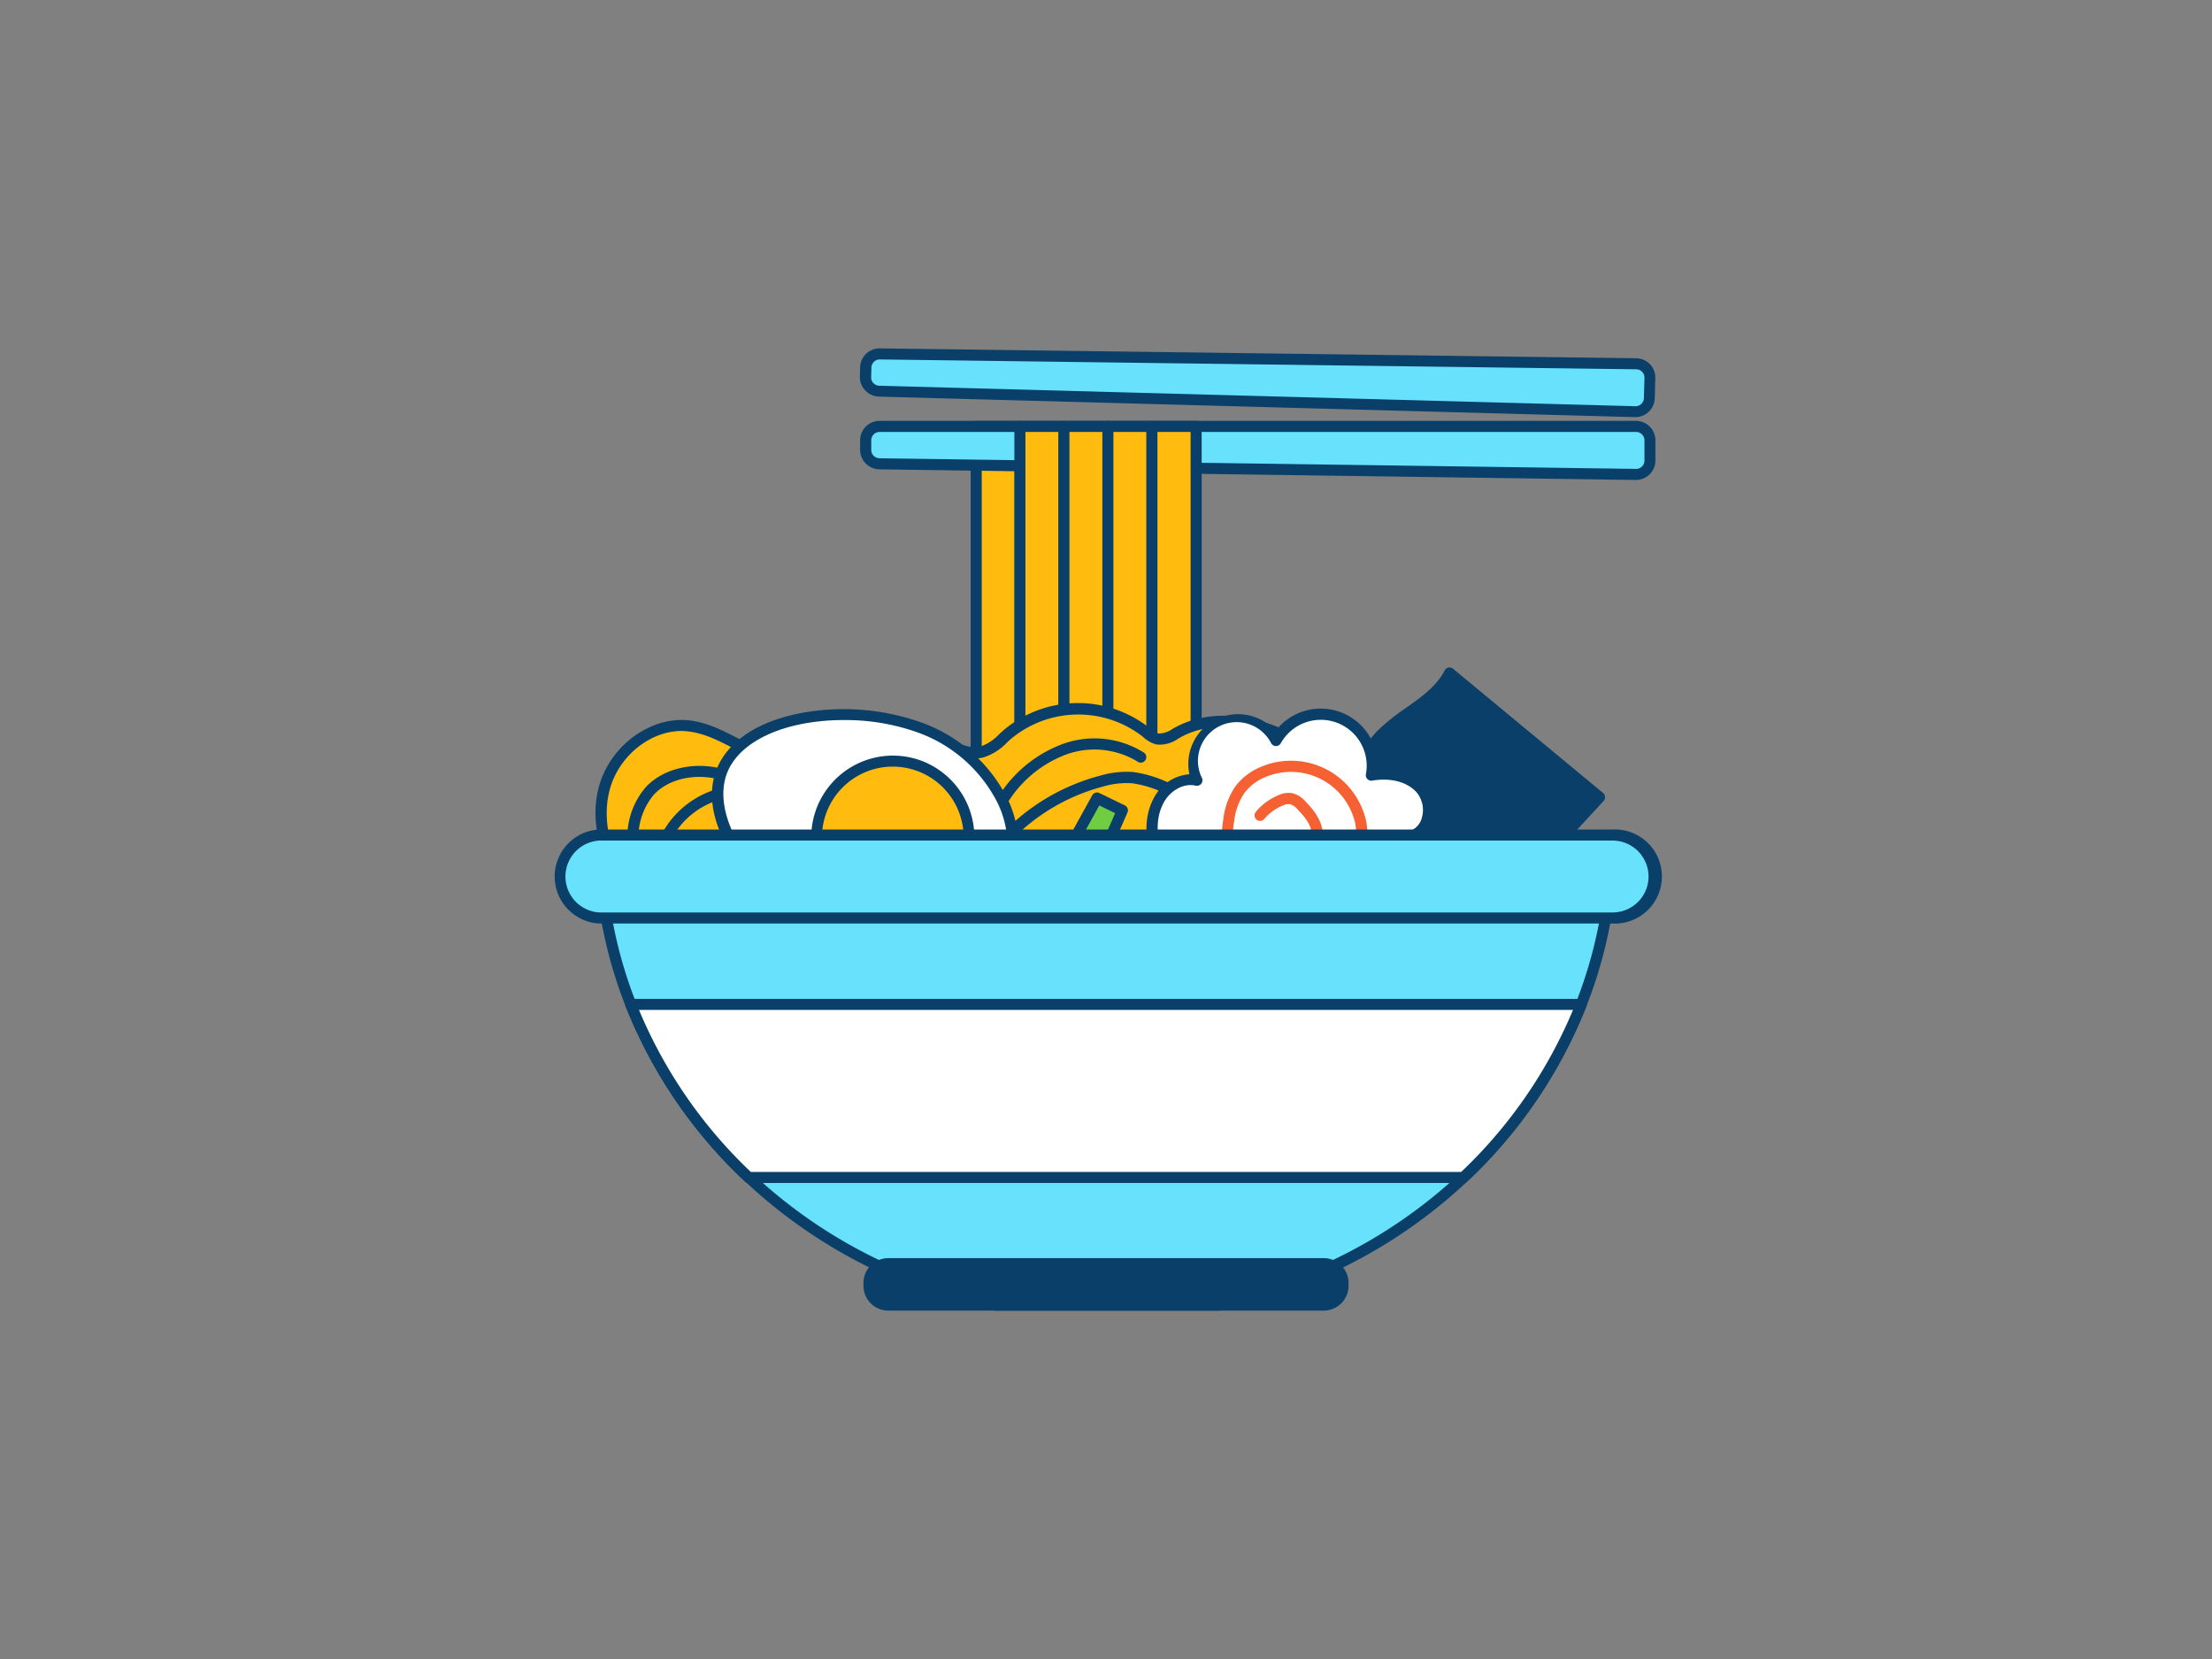 <svg xmlns="http://www.w3.org/2000/svg" viewBox="0 0 400 300"><rect x="0" y="0" width="400" height="300" fill="#808080" stroke="none"/><g id="_437_ramen_outline" data-name="#437_ramen_outline"><rect x="176.53" y="77.11" width="7.95" height="75.91" fill="#ffbc0e"/><path d="M184.48,154h-7.95a1,1,0,0,1-1-1V77.11a1,1,0,0,1,1-1h7.95a1,1,0,0,1,1,1V153A1,1,0,0,1,184.48,154Zm-6.95-2h5.95V78.11h-5.95Z" fill="#093f68"/><path d="M295.8,85.79,159,83.86a2.5,2.5,0,0,1-2.48-2.5V79.62a2.51,2.51,0,0,1,2.51-2.51H295.84a2.51,2.51,0,0,1,2.51,2.51v3.67A2.51,2.51,0,0,1,295.8,85.79Z" fill="#68e1fd"/><path d="M295.84,86.79h0L159,84.87a3.54,3.54,0,0,1-3.46-3.51V79.62a3.51,3.51,0,0,1,3.51-3.51H295.84a3.51,3.51,0,0,1,3.51,3.51v3.67a3.52,3.52,0,0,1-3.51,3.5Zm0-2a1.46,1.46,0,0,0,1.08-.43,1.51,1.51,0,0,0,.45-1.07V79.62a1.52,1.52,0,0,0-1.51-1.51H159.06a1.52,1.52,0,0,0-1.51,1.51v1.74A1.52,1.52,0,0,0,159,82.87Z" fill="#093f68"/><path d="M295.9,65.75,159.12,64a2.51,2.51,0,0,0-2.54,2.44l-.05,1.73A2.51,2.51,0,0,0,159,70.72l136.72,3.71A2.51,2.51,0,0,0,298.27,72l.1-3.66A2.51,2.51,0,0,0,295.9,65.75Z" fill="#68e1fd"/><path d="M295.76,75.43h-.1L158.94,71.72a3.49,3.49,0,0,1-2.45-1.1,3.44,3.44,0,0,1-1-2.51l.05-1.73A3.52,3.52,0,0,1,159.09,63h0l136.78,1.78h0a3.5,3.5,0,0,1,3.46,3.61l-.1,3.66A3.52,3.52,0,0,1,295.76,75.43ZM159.09,65a1.51,1.51,0,0,0-1.51,1.46l-.05,1.74a1.49,1.49,0,0,0,.41,1.08,1.51,1.51,0,0,0,1.06.47l136.72,3.71h0A1.52,1.52,0,0,0,297.27,72l.1-3.67a1.5,1.5,0,0,0-.42-1.09,1.48,1.48,0,0,0-1.07-.46L159.11,65Z" fill="#093f68"/><rect x="184.48" y="77.11" width="7.95" height="75.91" fill="#ffbc0e"/><path d="M192.43,154h-8a1,1,0,0,1-1-1V77.11a1,1,0,0,1,1-1h8a1,1,0,0,1,1,1V153A1,1,0,0,1,192.43,154Zm-7-2h6V78.11h-6Z" fill="#093f68"/><rect x="192.43" y="77.11" width="7.95" height="75.91" fill="#ffbc0e"/><path d="M200.39,154h-8a1,1,0,0,1-1-1V77.11a1,1,0,0,1,1-1h8a1,1,0,0,1,1,1V153A1,1,0,0,1,200.39,154Zm-7-2h6V78.11h-6Z" fill="#093f68"/><rect x="200.39" y="77.11" width="7.95" height="75.91" fill="#ffbc0e"/><path d="M208.34,154h-8a1,1,0,0,1-1-1V77.11a1,1,0,0,1,1-1h8a1,1,0,0,1,1,1V153A1,1,0,0,1,208.34,154Zm-7-2h6V78.11h-6Z" fill="#093f68"/><rect x="208.34" y="77.11" width="7.95" height="75.91" fill="#ffbc0e"/><path d="M216.3,154h-8a1,1,0,0,1-1-1V77.11a1,1,0,0,1,1-1h8a1,1,0,0,1,1,1V153A1,1,0,0,1,216.3,154Zm-7-2h6V78.11h-6Z" fill="#093f68"/><path d="M157.25,133.42a20,20,0,0,1,12.63.53c2.51,1,5.07,2.67,7.69,2,1.88-.46,3.26-2,4.72-3.27a20,20,0,0,1,24.84-.39,5.53,5.53,0,0,0,2.15,1.31c1.3.28,2.56-.56,3.73-1.2,4.31-2.35,9.59-2.45,14.33-1.17s9,3.81,13.13,6.54c1.47,1,3.06,2,4.83,2a11.7,11.7,0,0,0,3.78-1.1c5.53-2.07,11.83-1.08,17.19,1.39s9.94,6.33,14.43,10.17c1.45,1.24,3,2.69,3.17,4.59a7.51,7.51,0,0,1-1.4,4.23c-8.23,14.17-17.83,28.86-32.85,35.38a55,55,0,0,1-20.38,4.08,84.32,84.32,0,0,1-32.1-5.36,67.67,67.67,0,0,0-8.39-2.91c-15.35-3.57-31.37-1.74-46.7-5.66-4.92-1.26-9.89-2.91-13.79-6.17a32.93,32.93,0,0,1-6.85-8.67c-.89-1.5-1.5-3.63-2.68-4.91s-3.07-1.79-4.31-3.23c-4.49-5.2-6.91-12.49-5.12-19.12s8.38-12,15.21-11.26c4.45.49,8.26,3.25,12.36,5C144.44,139.59,150.05,135.25,157.25,133.42Z" fill="#ffbc0e"/><path d="M226.85,199.57a86.07,86.07,0,0,1-30.06-5.46l-1.85-.72a47.43,47.43,0,0,0-6.42-2.15c-7.35-1.71-15-2.18-22.45-2.63-8-.49-16.27-1-24.27-3-4.67-1.19-10-2.89-14.18-6.37a34.2,34.2,0,0,1-7.08-8.93c-.35-.6-.66-1.29-1-2a11,11,0,0,0-1.58-2.79,8.17,8.17,0,0,0-1.85-1.35,9.53,9.53,0,0,1-2.49-1.91c-5-5.84-7.08-13.52-5.32-20,2-7.37,9.28-12.75,16.28-12,3.29.36,6.22,1.88,9.06,3.35,1.17.61,2.38,1.24,3.59,1.76,5.16,2.26,9.3.72,14.09-1.05a57.34,57.34,0,0,1,5.64-1.86,21,21,0,0,1,13.25.57c.54.22,1.07.46,1.61.71,1.92.87,3.73,1.7,5.47,1.26a8.57,8.57,0,0,0,3.46-2.3l.85-.76a20.84,20.84,0,0,1,26.12-.41l.2.16a4.08,4.08,0,0,0,1.53.95,4.32,4.32,0,0,0,2.63-.87l.41-.22c4.2-2.3,9.56-2.75,15.07-1.27,5.05,1.36,9.62,4.14,13.43,6.68,1.35.9,2.76,1.84,4.21,1.84h0a7.61,7.61,0,0,0,2.68-.74l.77-.3c5.3-2,11.68-1.48,18,1.43,5.68,2.63,10.66,6.89,14.66,10.31,1.67,1.43,3.32,3,3.52,5.27a8.44,8.44,0,0,1-1.54,4.82c-8,13.8-17.86,29.08-33.32,35.79-5.9,2.56-12.68,3.92-20.74,4.16C228.46,199.55,227.66,199.57,226.85,199.57ZM123.27,132.18c-5.69,0-11.37,4.52-13,10.58-1.59,5.88.29,12.86,4.91,18.2a7.8,7.8,0,0,0,2,1.51,9.86,9.86,0,0,1,2.29,1.7,12.35,12.35,0,0,1,1.93,3.33,19,19,0,0,0,.87,1.75,32.19,32.19,0,0,0,6.63,8.42c3.86,3.22,8.94,4.82,13.4,6,7.81,2,16,2.5,23.89,3,7.51.46,15.27.93,22.79,2.68a49.41,49.41,0,0,1,6.68,2.24l1.83.71a83.85,83.85,0,0,0,31.72,5.29c7.8-.23,14.34-1.53,20-4,14.89-6.47,24.52-21.44,32.38-35a6.59,6.59,0,0,0,1.28-3.64c-.13-1.49-1.47-2.76-2.83-3.92-5-4.25-9.17-7.69-14.2-10-3.35-1.55-10-3.79-16.42-1.36l-.72.28a9.59,9.59,0,0,1-3.4.88c-2.1,0-3.84-1.15-5.39-2.18-3.67-2.45-8.07-5.12-12.84-6.41-5-1.35-9.84-1-13.59,1.09l-.39.22a5.75,5.75,0,0,1-4,1.07,5.67,5.67,0,0,1-2.38-1.35l-.19-.16a19,19,0,0,0-23.55.38c-.28.23-.54.47-.81.72a10.23,10.23,0,0,1-4.33,2.76c-2.42.6-4.73-.45-6.78-1.38-.51-.23-1-.47-1.53-.67a19,19,0,0,0-12-.49h0a53.32,53.32,0,0,0-5.44,1.8c-5,1.84-9.68,3.58-15.58,1-1.27-.56-2.51-1.2-3.72-1.83-2.79-1.45-5.43-2.82-8.35-3.13A10.69,10.69,0,0,0,123.27,132.18Zm34,1.24h0Z" fill="#093f68"/><path d="M119.77,159.41l-.28,0a2.05,2.05,0,0,1-1.5-1.11,3.44,3.44,0,0,1-.08-2.27,26,26,0,0,1,1.27-4.21,16.55,16.55,0,0,1,16.52-9.73,1,1,0,0,1-.22,2A14.47,14.47,0,0,0,121,152.58a22.64,22.64,0,0,0-1.17,3.88,2.61,2.61,0,0,0-.09.87,1,1,0,0,1,1.15.15,1,1,0,0,1,0,1.42A1.62,1.62,0,0,1,119.77,159.41Z" fill="#093f68"/><polygon points="192.43 155.08 198.38 144.31 202.97 146.54 197.7 158.53 192.43 155.08" fill="#70cc40"/><path d="M197.7,159.53a1,1,0,0,1-.55-.16l-5.26-3.46a1,1,0,0,1-.33-1.32l5.94-10.76a1,1,0,0,1,1.31-.42l4.59,2.23a1,1,0,0,1,.48,1.3l-5.26,12a1,1,0,0,1-.64.56A.9.9,0,0,1,197.7,159.53Zm-3.94-4.78,3.5,2.3,4.4-10-2.87-1.4Z" fill="#093f68"/><path d="M118.3,164.63a1,1,0,0,1-.88-.53,30,30,0,0,1-3.82-10.68,13.84,13.84,0,0,1,3.19-11.09c3.12-3.34,8.53-4.65,13.78-3.32,4.76,1.21,8.88,4.22,12.27,7a1,1,0,0,1,.14,1.4,1,1,0,0,1-1.41.14c-3.22-2.64-7.11-5.5-11.49-6.61-4.55-1.15-9.2-.07-11.83,2.75a12,12,0,0,0-2.67,9.49,28.15,28.15,0,0,0,3.6,10,1,1,0,0,1-.41,1.36A1,1,0,0,1,118.3,164.63Z" fill="#093f68"/><path d="M182,153.5A1.17,1.17,0,0,1,181,153a1.9,1.9,0,0,1,.24-2.27,37.63,37.63,0,0,1,17.68-10.46,16.84,16.84,0,0,1,6-.66,21.87,21.87,0,0,1,5.85,1.68,25.05,25.05,0,0,0,4.43,1.43,1,1,0,1,1-.36,2,26.34,26.34,0,0,1-4.8-1.53,20,20,0,0,0-5.31-1.55,15.09,15.09,0,0,0-5.28.6,35.7,35.7,0,0,0-16.52,9.68.75.75,0,0,1,.07.12,1,1,0,0,1-.45,1.34A1.33,1.33,0,0,1,182,153.5Z" fill="#093f68"/><path d="M245.45,138.44a49.86,49.86,0,0,1,4.36-5.56c3.91-4,9.75-6.19,12.29-11.16l27.11,22.46L262.9,172.75c-2.27,2.45-4.71,5-7.95,5.84-3.45.88-7-.42-10.33-1.78-7-2.86-19.5-9-16.79-18.61C229.9,150.85,240.9,144.56,245.45,138.44Z" fill="#093f68"/><path d="M252.59,179.88a22.61,22.61,0,0,1-8.35-2.14c-13.66-5.6-19.5-12.27-17.37-19.81,1.36-4.82,6.13-9,10.74-13.1a51,51,0,0,0,7-7h0c.33-.44.65-.89,1-1.34a37.17,37.17,0,0,1,3.48-4.34,38.35,38.35,0,0,1,5.15-4.13c2.83-2,5.51-3.91,7-6.77a1,1,0,0,1,.68-.53,1,1,0,0,1,.84.21l27.12,22.46a1,1,0,0,1,.36.71,1,1,0,0,1-.26.74l-26.32,28.57c-2.14,2.32-4.8,5.21-8.43,6.13A10.6,10.6,0,0,1,252.59,179.88Zm9.78-56.63c-1.74,2.7-4.39,4.59-7,6.42a36.67,36.67,0,0,0-4.88,3.91,34.45,34.45,0,0,0-3.28,4.1l-1,1.36h0a52.49,52.49,0,0,1-7.32,7.29c-4.39,3.88-8.94,7.89-10.14,12.14-1.81,6.41,3.64,12.27,16.2,17.42,3.2,1.31,6.59,2.53,9.72,1.73s5.49-3.42,7.45-5.55l25.6-27.79Zm-16.92,15.19h0Z" fill="#093f68"/><path d="M166.5,131.64C179.08,136.47,186,148.85,182,159.3s-17.46,15-30.05,10.16-25.49-19.5-21.48-30S153.91,126.81,166.5,131.64Z" fill="#fff"/><path d="M162.17,172.38a29.52,29.52,0,0,1-10.55-2,42.2,42.2,0,0,1-17.4-13.19c-5-6.47-6.64-12.88-4.66-18s7.5-8.82,15.54-10.29a42.1,42.1,0,0,1,21.76,1.84h0a28,28,0,0,1,14.5,12.16,19.54,19.54,0,0,1,1.6,16.78C179.89,167.65,171.55,172.38,162.17,172.38Zm-9.62-42.17a39.61,39.61,0,0,0-7.09.62c-7.22,1.32-12.33,4.62-14,9s-.1,10.3,4.38,16.11a40.06,40.06,0,0,0,16.53,12.54c12,4.63,24.95.33,28.75-9.58a17.58,17.58,0,0,0-1.48-15.09,26,26,0,0,0-13.47-11.28A38.8,38.8,0,0,0,152.55,130.21Z" fill="#093f68"/><circle cx="161.47" cy="151.4" r="13.76" fill="#ffbc0e"/><path d="M161.48,166.18a14.77,14.77,0,1,1,5.28-28.56h0a14.78,14.78,0,0,1-5.28,28.56Zm0-27.55a12.81,12.81,0,1,0,4.58.86h0A12.82,12.82,0,0,0,161.47,138.63Z" fill="#093f68"/><path d="M209.66,144.51c1.36-2.32,4.13-3.93,6.75-3.35A8,8,0,0,1,230.69,134,9.29,9.29,0,0,1,248,140.18c3.26-.58,7,0,9.12,2.6s1.54,7.2-1.57,8.34a3.56,3.56,0,0,1,1.47,3.93,9.3,9.3,0,0,1-2.28,3.83c-2.68,3.1-5.88,6-9.84,7.06s-8.81-.3-10.67-3.95c-2,2.45-4.68,4.62-7.83,4.84s-6.56-2.33-6.28-5.48c-.23,2.62-8.13-2.7-8.95-3.71C208.25,154.08,207.28,148.61,209.66,144.51Z" fill="#fff"/><path d="M226,167.84a7.53,7.53,0,0,1-5.25-2.22,5.94,5.94,0,0,1-1.51-2.56c-2.76,0-8.22-4-8.89-4.79-3.37-4.17-4-10-1.54-14.26h0a7.91,7.91,0,0,1,6.27-4,9,9,0,0,1,15.56-7.81A10.28,10.28,0,0,1,249.09,139c3-.23,6.55.46,8.75,3.11a7,7,0,0,1,1.25,6.16,5.59,5.59,0,0,1-1.9,3,5,5,0,0,1,.76,4,10.3,10.3,0,0,1-2.5,4.26c-2.23,2.58-5.73,6.15-10.35,7.38-3.66,1-8.5.1-11-3.25-2.38,2.55-5,4-7.63,4.16Zm-4.93-6.4a3.58,3.58,0,0,0,1.11,2.78,5.53,5.53,0,0,0,4.11,1.61c3-.21,5.55-2.55,7.12-4.47a1,1,0,0,1,.89-.37,1,1,0,0,1,.78.54c1.68,3.29,6.16,4.34,9.52,3.45,4.08-1.09,7.29-4.38,9.35-6.76a8.6,8.6,0,0,0,2.06-3.4,2.59,2.59,0,0,0-1-2.81,1,1,0,0,1-.53-.95,1,1,0,0,1,.66-.87,3.41,3.41,0,0,0,2-2.41,5,5,0,0,0-.86-4.36c-2-2.39-5.52-2.73-8.17-2.25A1,1,0,0,1,247,140a8.3,8.3,0,0,0-15.41-5.57,1,1,0,0,1-1.71,0,7,7,0,0,0-12.5,6.32,1,1,0,0,1-.18,1,1,1,0,0,1-1,.32c-2.32-.52-4.6,1.05-5.66,2.88h0c-2,3.46-1.45,8.51,1.37,12,.73.89,5.79,4.07,7.2,4.07a1,1,0,0,1,2,.36Zm-2-.17h0Z" fill="#093f68"/><path d="M236.12,162.85a6.29,6.29,0,0,1-1.14-.11,1,1,0,0,1,.38-2c2,.38,4.18-.78,6.68-3.56a12.07,12.07,0,0,0,3-4.86,8.43,8.43,0,0,0-.38-4.82,11.9,11.9,0,0,0-15.79-7,8.91,8.91,0,0,0-3.91,3,11.34,11.34,0,0,0-1.79,5.11,8.67,8.67,0,0,0,.33,4.79,6.05,6.05,0,0,0,5.36,3.35,9.56,9.56,0,0,0,6.38-2.54,5.11,5.11,0,0,0,1.91-2.95c.25-1.79-1.18-3.53-2.45-4.84a3.22,3.22,0,0,0-1.39-1,2.42,2.42,0,0,0-1.37.26,8.62,8.62,0,0,0-3.31,2.41,1,1,0,1,1-1.53-1.29,10.73,10.73,0,0,1,4.07-3,4.34,4.34,0,0,1,2.55-.37,4.83,4.83,0,0,1,2.42,1.57c1.46,1.51,3.36,3.83,3,6.51a7,7,0,0,1-2.57,4.18,11.27,11.27,0,0,1-7.77,3,8.06,8.06,0,0,1-7.12-4.54,10.8,10.8,0,0,1-.48-5.87,13.22,13.22,0,0,1,2.14-6,11,11,0,0,1,4.78-3.65,13.9,13.9,0,0,1,18.44,8.19,10.37,10.37,0,0,1,.43,6,13.84,13.84,0,0,1-3.49,5.71C240.93,161.43,238.5,162.85,236.12,162.85Z" fill="#f56132"/><path d="M291.58,153a81.55,81.55,0,0,1-5.65,28.6,86.21,86.21,0,0,1-21.3,31.3A91.7,91.7,0,0,1,242,228.49a94.39,94.39,0,0,1-22,7.54H180a94.39,94.39,0,0,1-22-7.54,91.7,91.7,0,0,1-22.61-15.57,86.21,86.21,0,0,1-21.3-31.3,81.55,81.55,0,0,1-5.65-28.6Z" fill="#68e1fd"/><path d="M220.05,237H180a.75.75,0,0,1-.21,0,95.07,95.07,0,0,1-22.2-7.62,92.25,92.25,0,0,1-22.85-15.74A87.73,87.73,0,0,1,113.14,182a82.57,82.57,0,0,1-5.72-29,1,1,0,0,1,.29-.72,1,1,0,0,1,.71-.3H291.58a1,1,0,0,1,.71.3,1,1,0,0,1,.29.72,82.57,82.57,0,0,1-5.72,29,87.73,87.73,0,0,1-21.55,31.66,92.25,92.25,0,0,1-22.85,15.74,95.07,95.07,0,0,1-22.2,7.62A.75.75,0,0,1,220.05,237Zm-40-2H220a93.33,93.33,0,0,0,21.63-7.44A90.36,90.36,0,0,0,264,212.19,85.74,85.74,0,0,0,285,181.26,80.72,80.72,0,0,0,290.56,154H109.44A80.72,80.72,0,0,0,115,181.26a85.64,85.64,0,0,0,21.06,30.93,90.12,90.12,0,0,0,22.36,15.4A93.33,93.33,0,0,0,180.05,235Z" fill="#093f68"/><path d="M299.11,158.53A7.51,7.51,0,0,1,291.6,166H108.4a7.51,7.51,0,0,1,0-15H291.6A7.51,7.51,0,0,1,299.11,158.53Z" fill="#68e1fd"/><path d="M291.6,167H108.4a8.51,8.51,0,0,1,0-17H291.6a8.51,8.51,0,1,1,0,17ZM108.4,152a6.51,6.51,0,0,0,0,13H291.6a6.5,6.5,0,0,0,6.51-6.51A6.52,6.52,0,0,0,291.6,152Z" fill="#093f68"/><rect x="157.14" y="228.5" width="85.71" height="7.54" rx="3.49" fill="#093f68"/><path d="M239.36,237H160.64a4.5,4.5,0,0,1-4.5-4.49V232a4.5,4.5,0,0,1,4.5-4.49h78.72a4.5,4.5,0,0,1,4.5,4.49v.55A4.5,4.5,0,0,1,239.36,237Zm-78.72-7.53a2.49,2.49,0,0,0-2.5,2.49v.55a2.5,2.5,0,0,0,2.5,2.49h78.72a2.5,2.5,0,0,0,2.5-2.49V232a2.49,2.49,0,0,0-2.5-2.49Z" fill="#093f68"/><path d="M285.93,181.62a86.21,86.21,0,0,1-21.3,31.3H135.37a86.21,86.21,0,0,1-21.3-31.3Z" fill="#fff"/><path d="M264.63,213.92H135.37a1,1,0,0,1-.69-.27A87.83,87.83,0,0,1,113.14,182a1,1,0,0,1,.93-1.37H285.93a1,1,0,0,1,.93,1.37,87.83,87.83,0,0,1-21.54,31.66A1,1,0,0,1,264.63,213.92Zm-128.86-2H264.23a86,86,0,0,0,20.22-29.3H115.55A86,86,0,0,0,135.77,211.92Z" fill="#093f68"/><path d="M181.56,145.31a.94.94,0,0,1-.55-.17,1,1,0,0,1-.28-1.39,23.26,23.26,0,0,1,11.43-9.21,16.83,16.83,0,0,1,14.61,1.5,1,1,0,1,1-1.09,1.67,15,15,0,0,0-12.86-1.28,21.25,21.25,0,0,0-10.43,8.44A1,1,0,0,1,181.56,145.31Z" fill="#093f68"/></g></svg>
